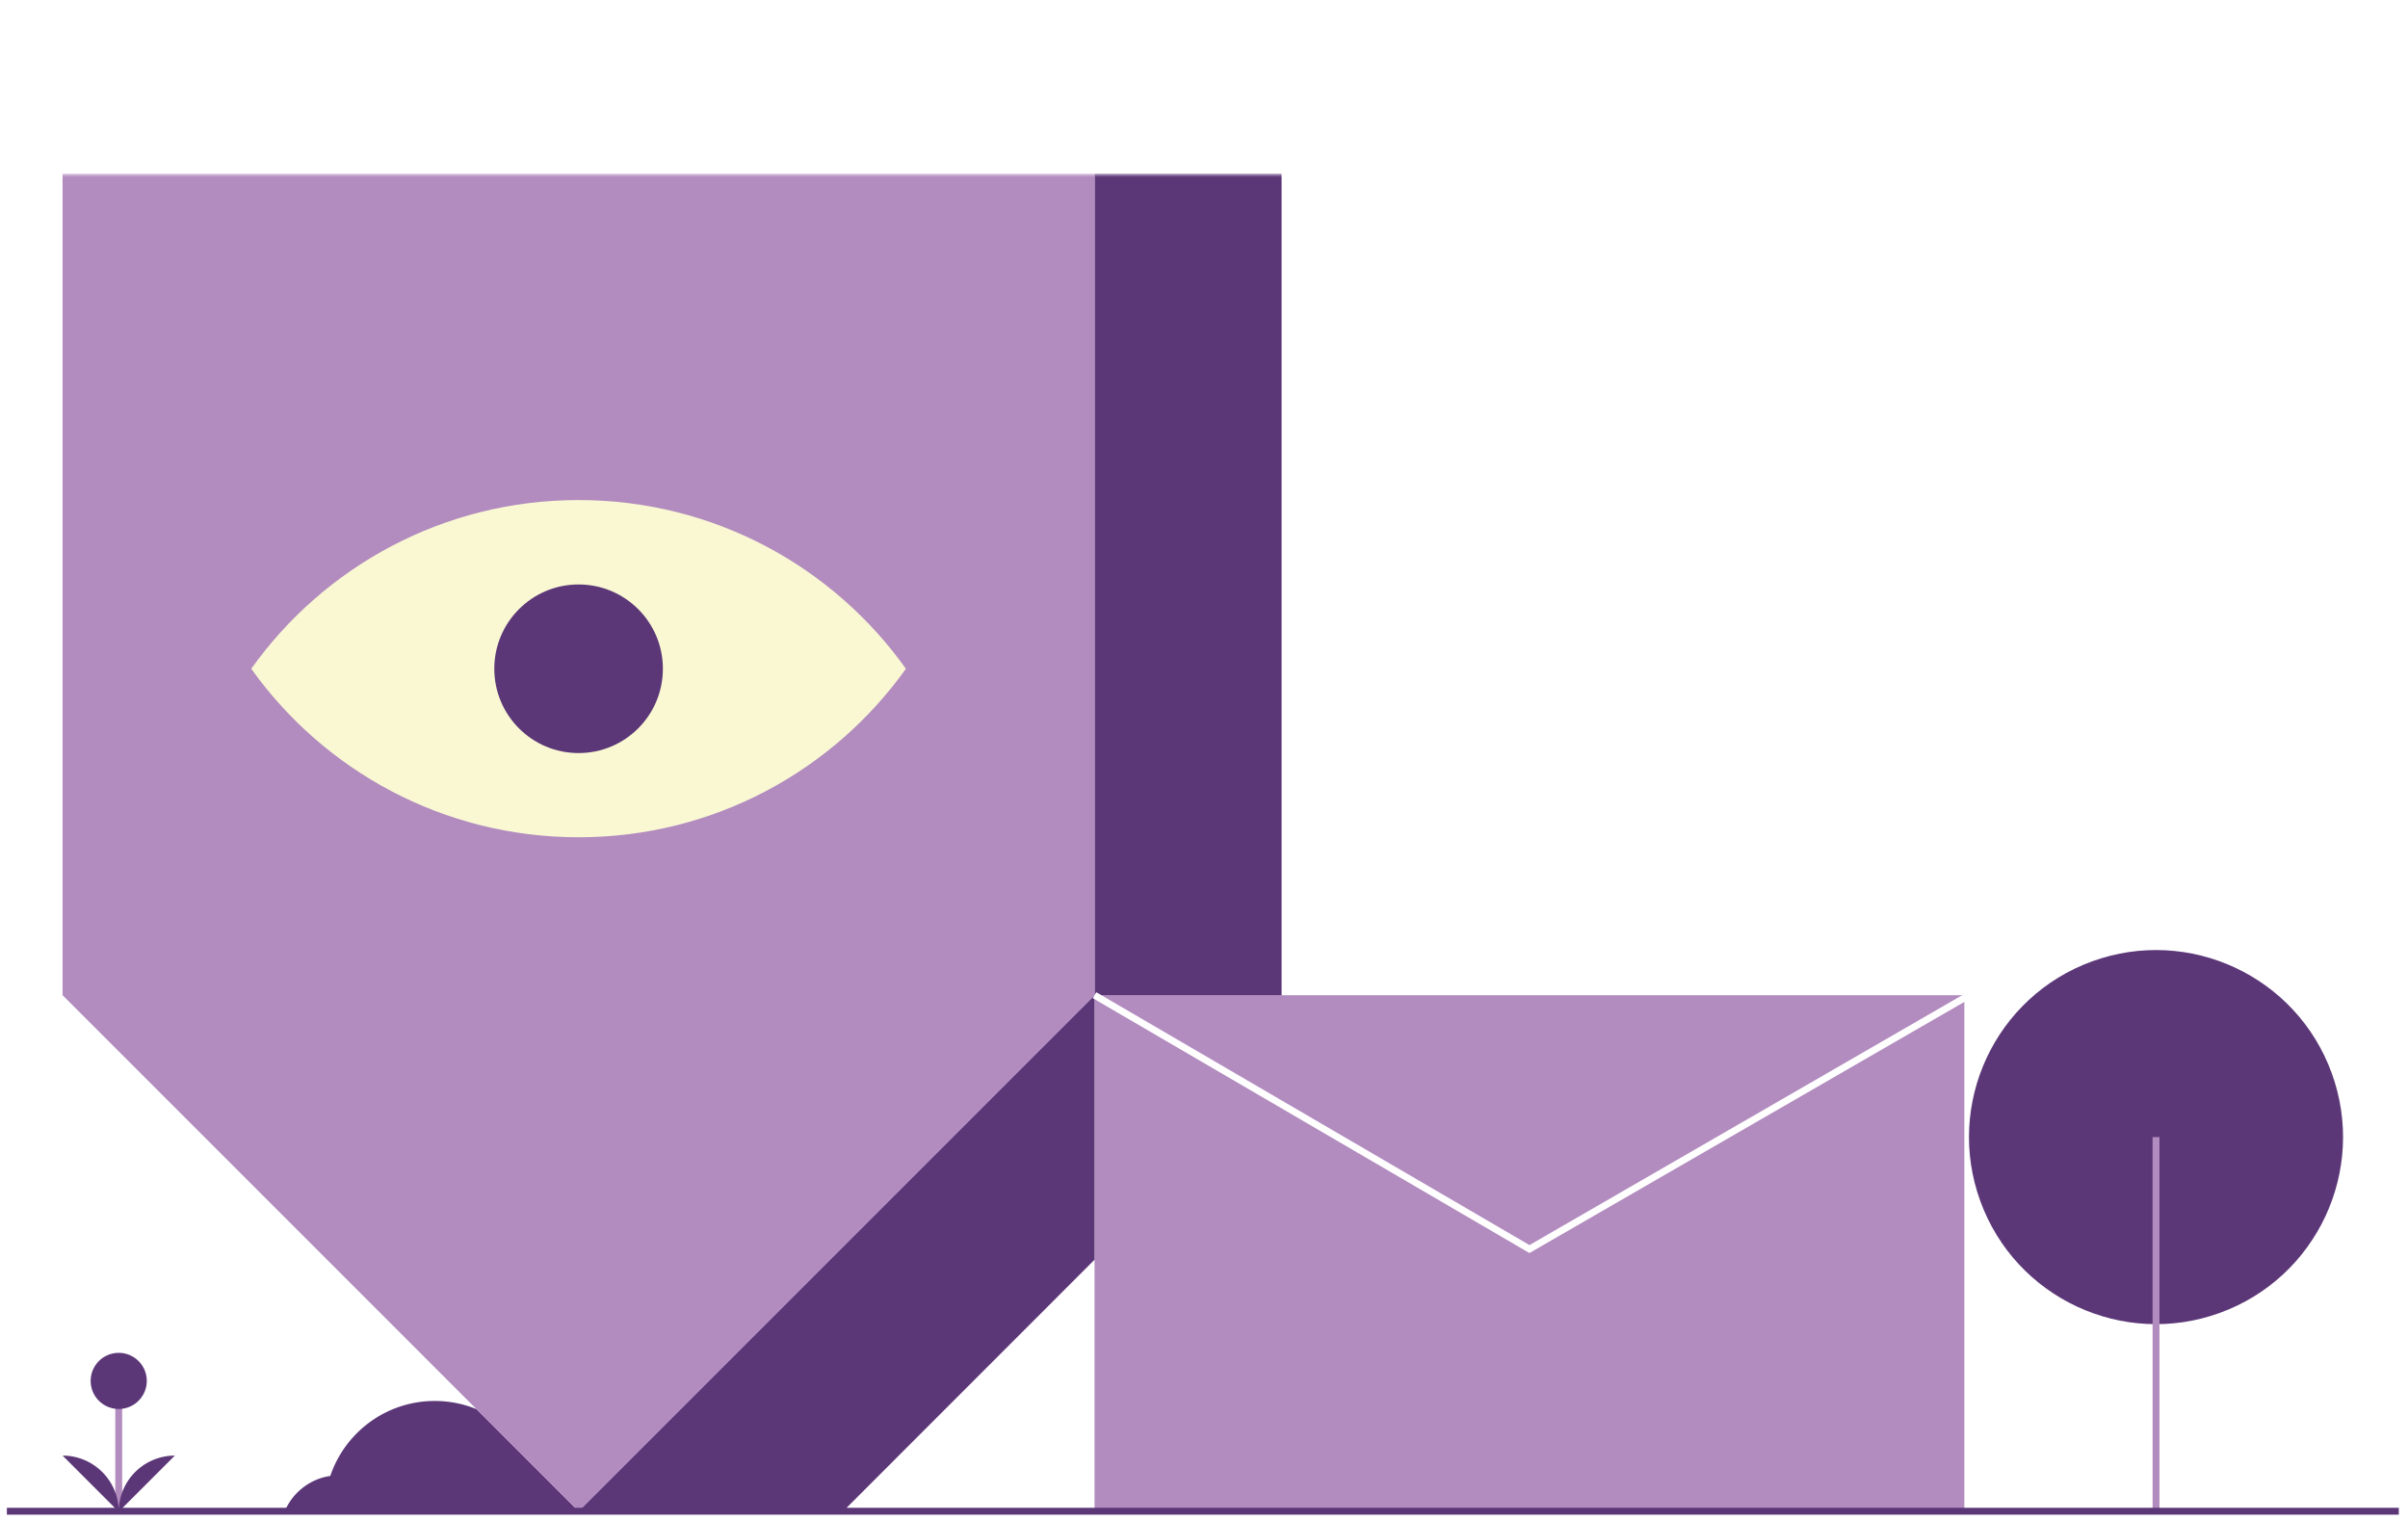 <svg xmlns="http://www.w3.org/2000/svg" xmlns:xlink="http://www.w3.org/1999/xlink" width="350" height="221" viewBox="0 0 350 221">
    <defs>
        <path id="a" d="M0 195.07h347.662V0H0z"/>
    </defs>
    <g fill="none" fill-rule="evenodd">
        <path fill="#FFF" fill-rule="nonzero" d="M0 0h350v221H0z"/>
        <g transform="translate(1 25.25)">
            <path fill="#5C3778" d="M83.096 194.39H40.385a8.628 8.628 0 0 1 4.555-4.553 8.138 8.138 0 0 1 2.065-.571c2.136-6.335 8.13-10.902 15.184-10.902 2.162 0 4.2.421 6.077 1.196l14.83 14.83z"/>
            <path fill="#B28BBF" d="M284.515 119.394v74.997H158.093v-74.997"/>
            <mask id="b" fill="#fff">
                <use xlink:href="#a"/>
            </mask>
            <path fill="#5C3778" d="M158.089 119.394h27.187V0h-27.187zM337.915 130.72c5.133 14.105-2.138 29.703-16.244 34.836-14.106 5.134-29.704-2.138-34.837-16.245-5.134-14.105 2.139-29.702 16.245-34.836 14.105-5.135 29.703 2.14 34.836 16.244" mask="url(#b)"/>
            <path stroke="#B28BBF" d="M312.374 140.016v54.375"/>
            <path fill="#5C3778" d="M158.09 119.394v38.443l-36.54 36.554H83.091z" mask="url(#b)"/>
            <path fill="#B28BBF" d="M158.09 0v119.394l-74.998 74.997-74.996-74.997V0z" mask="url(#b)"/>
            <path fill="#F9F8D3" d="M130.675 71.947c-10.58 14.817-27.94 24.49-47.579 24.49-19.637 0-36.998-9.673-47.578-24.49 10.58-14.846 27.94-24.52 47.578-24.52 19.64 0 37 9.674 47.579 24.52" mask="url(#b)"/>
            <path fill="#5C3778" d="M95.35 71.947c0-6.767-5.486-12.253-12.254-12.253-6.766 0-12.25 5.486-12.25 12.253S76.33 84.2 83.095 84.2c6.768 0 12.253-5.485 12.253-12.252" mask="url(#b)"/>
            <path stroke="#B28BBF" d="M16.256 176.063v18.398"/>
            <path fill="#5C3778" d="M16.256 194.461a8.157 8.157 0 0 1 8.156-8.156M16.256 194.461a8.157 8.157 0 0 0-8.156-8.156M20.334 175.45a4.078 4.078 0 1 0-8.156 0 4.078 4.078 0 0 0 8.156 0" mask="url(#b)"/>
            <path stroke="#5C3778" d="M347.662 194.39H.001"/>
            <path stroke="#FFF" d="M285.195 119.394l-63.891 36.892-63.211-36.892" mask="url(#b)"/>
        </g>
    </g>
</svg>
